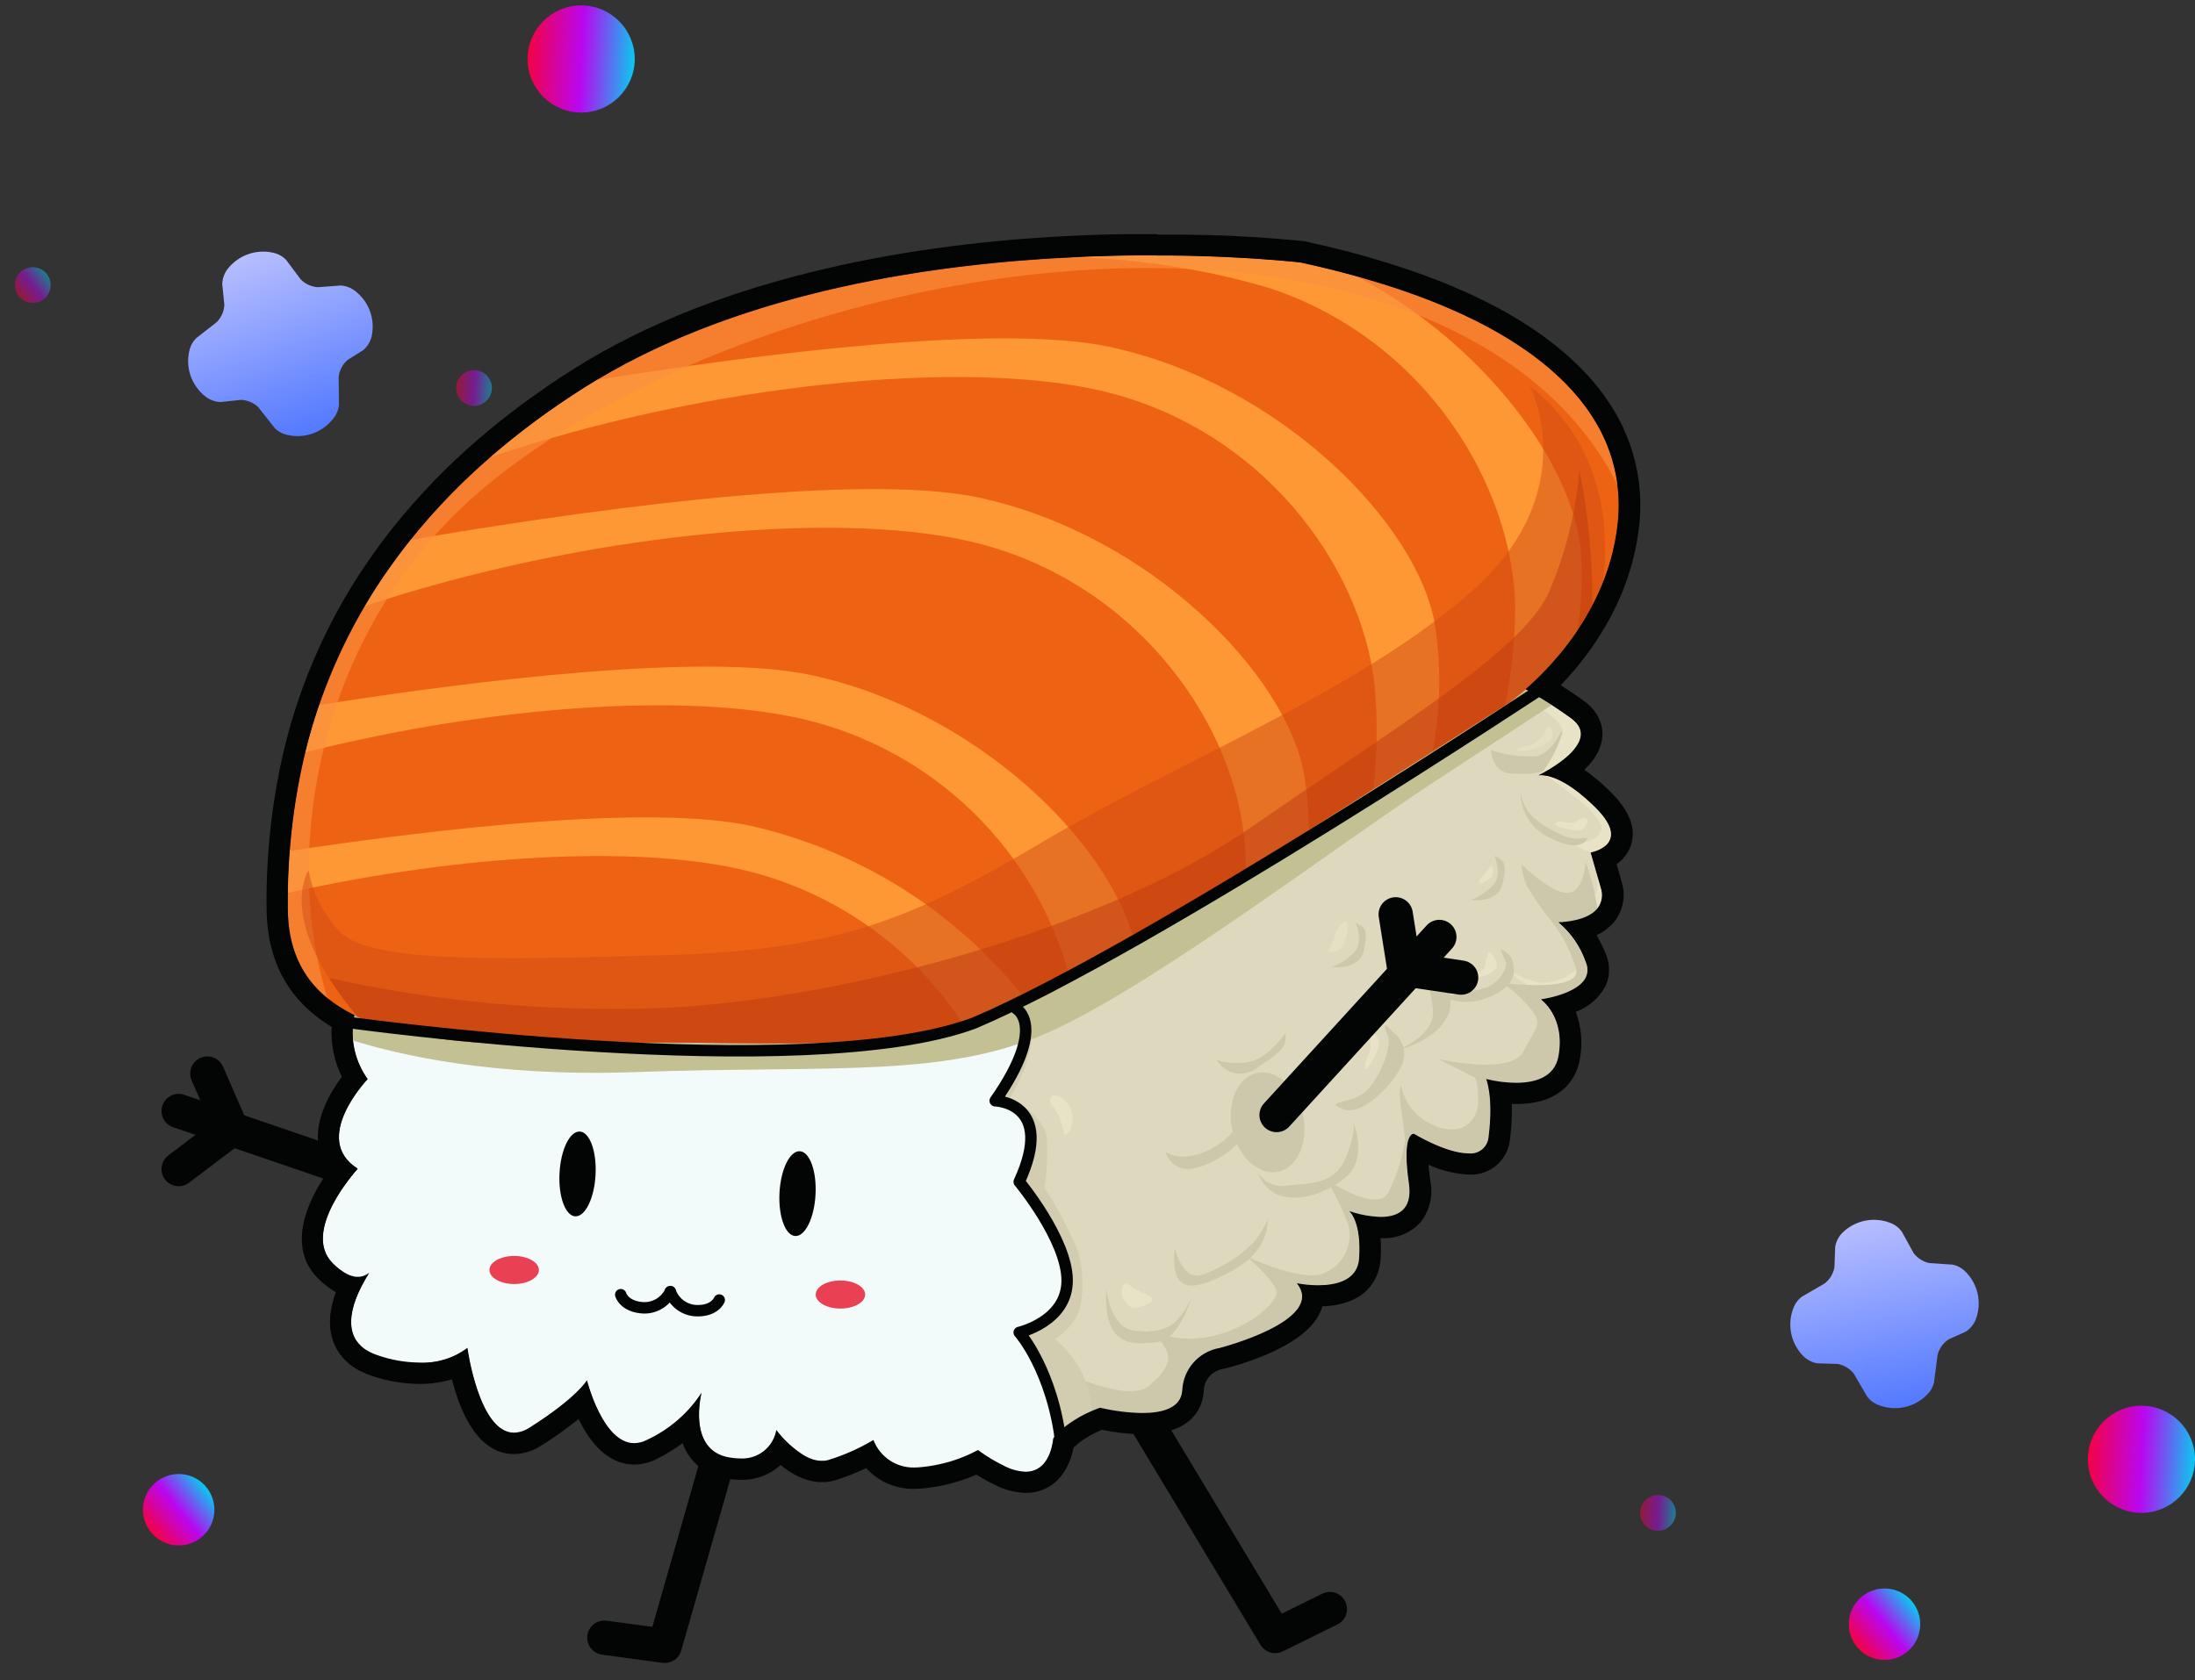 <svg width="192" height="147" viewBox="0 0 192 147" fill="none" xmlns="http://www.w3.org/2000/svg">
<rect x="0" y="0" width="192" height="147" fill="#333333" stroke="none"/>
<g clip-path="url(#clip0_1_6)">
<path d="M35.597 104.037L15.628 97.209" stroke="#030504" stroke-width="3" stroke-linecap="round" stroke-linejoin="round"/>
<path d="M18.137 93.933L20.255 98.79L15.628 102.29" stroke="#030504" stroke-width="3" stroke-linecap="round" stroke-linejoin="round"/>
<path d="M85.523 99.945L111.543 143.146L116.324 140.788" stroke="#030504" stroke-width="3" stroke-linecap="round" stroke-linejoin="round"/>
<path d="M66.239 115.722L58.146 144.007L52.863 143.292" stroke="#030504" stroke-width="3" stroke-linecap="round" stroke-linejoin="round"/>
<path d="M105.16 43.231C107.122 38.004 111.7 43.888 111.7 43.888C116.712 39.257 121.088 48.221 121.088 48.221C126.317 44.592 127.823 55.432 127.823 55.432C131.964 54.126 132.399 59.791 132.399 59.791C134.158 60.655 135.834 61.676 137.409 62.842C140.461 65.022 134.576 67.853 134.576 67.853C134.576 67.853 136.321 67.418 139.588 70.689C142.855 73.96 139.152 74.609 139.152 74.609L140.025 77.659C140.895 80.709 136.325 80.709 136.325 80.709C137.425 81.632 138.255 82.837 138.725 84.195C139.813 86.809 134.803 87.462 134.803 87.462C134.803 87.462 136.982 88.99 136.329 92.474C135.676 95.957 130.011 94.436 130.011 94.436C130.011 94.436 130.664 95.96 130.227 99.448C129.79 102.935 123.691 99.228 123.691 99.228C123.691 99.228 122.601 99.011 123.255 103.586C123.909 108.161 118.027 105.986 118.027 105.986C118.027 105.986 119.114 106.857 118.897 110.128C118.68 113.398 113.449 112.304 113.449 112.304C116.064 115.575 106.694 117.969 106.694 117.969C105.809 118.121 105.002 118.571 104.408 119.244C103.814 119.917 103.467 120.773 103.426 121.669C103.209 124.938 96.237 123.195 96.237 123.195C96.237 123.195 92.097 124.504 91.225 127.554C90.353 130.604 85.56 126.901 85.56 126.901C83.945 127.776 82.162 128.295 80.331 128.425C79.504 128.515 78.67 128.329 77.96 127.894C77.251 127.46 76.705 126.803 76.408 126.025C75.174 126.761 73.858 127.346 72.486 127.77C70.307 128.423 67.911 125.154 67.911 125.154C67.911 125.154 67.475 128.206 63.769 127.554C60.063 126.902 61.369 121.889 61.369 121.889C60.194 123.694 58.532 125.128 56.576 126.028C53.09 127.771 51.347 120.799 51.347 120.799C51.347 120.799 50.476 122.323 46.335 124.94C42.194 127.557 40.889 117.966 40.889 117.966C40.889 117.966 38.273 120.366 33.045 118.619C27.817 116.872 33.045 110.339 33.045 110.339C33.045 110.339 31.953 113.391 29.122 110.559C26.291 107.727 31.3 102.278 31.3 102.278C27.16 99.663 32.172 94.434 32.172 94.434C28.033 88.549 35.005 82.016 35.005 82.016C35.005 82.016 32.172 75.478 35.005 75.261C36.751 75.133 38.505 75.206 40.234 75.478C40.234 75.478 39.361 68.504 43.501 69.814C47.641 71.123 48.515 69.594 48.515 69.594C48.515 69.594 47.643 66.546 50.039 65.672C51.537 65.168 53.169 65.246 54.613 65.889C54.613 65.889 54.177 60.008 55.702 59.789C57.227 59.572 58.973 61.316 58.973 61.316C58.973 61.316 60.28 58.047 62.24 58.266C63.436 58.4 64.608 58.693 65.726 59.138C65.726 59.138 66.599 56.522 67.688 56.522C69.183 56.242 70.644 55.804 72.046 55.215C72.046 55.215 72.701 51.516 74.226 51.516C75.751 51.516 77.711 51.733 77.711 51.733C77.711 51.733 78.584 48.465 81.198 48.685C83.812 48.906 85.992 48.903 85.992 48.903C85.992 48.903 86.209 44.761 89.042 45.85C91.004 46.536 93.064 46.904 95.142 46.941C95.142 46.941 92.963 42.581 96.232 43.453C97.948 43.934 99.695 44.298 101.46 44.542C101.46 44.542 100.59 42.142 102.113 41.056C103.636 39.971 105.16 43.231 105.16 43.231Z" fill="#EDE7D5"/>
<path d="M134.577 67.862C134.577 67.862 140.462 65.031 137.41 62.85C135.835 61.685 134.159 60.664 132.4 59.8C132.4 59.8 132.384 59.627 132.342 59.361C130.933 59.837 130.669 60.617 130.669 60.617C130.255 60.623 129.849 60.503 129.505 60.273C129.161 60.043 128.894 59.715 128.74 59.331C127.94 57.885 127.294 61.581 127.294 61.581C126.612 61.783 125.885 61.783 125.203 61.581C123.919 61.26 124.08 64.633 124.08 64.633C124.08 64.633 123.436 66.403 120.864 65.278C118.292 64.153 118.132 69.618 118.132 69.618C117.467 69.717 116.788 69.635 116.165 69.381C115.543 69.127 115.001 68.709 114.596 68.172C112.828 66.242 111.543 71.706 111.543 71.706C111.136 71.992 110.645 72.132 110.149 72.103C109.652 72.074 109.181 71.878 108.81 71.546C107.203 70.421 104.469 75.564 104.469 75.564C104.038 75.915 103.499 76.108 102.943 76.108C102.386 76.108 101.847 75.915 101.416 75.564C99.97 74.279 100.401 78.938 100.401 78.938C100.401 78.938 99.556 83.099 96.982 81.812C94.408 80.526 94.071 84.998 94.071 84.998C94.071 84.998 92.416 84.404 91.771 87.46C91.126 90.514 84.377 88.26 84.377 88.26L72.161 88.903C72.161 88.903 65.893 105.94 66.054 112.37C66.154 116.153 67.971 121.771 69.779 127.036C70.142 127.359 70.574 127.594 71.042 127.723C71.51 127.852 72.002 127.872 72.479 127.781C73.851 127.357 75.168 126.772 76.401 126.036C76.698 126.814 77.244 127.471 77.953 127.905C78.663 128.34 79.497 128.526 80.324 128.436C82.156 128.306 83.938 127.787 85.553 126.913C85.553 126.913 90.353 130.612 91.218 127.565C92.083 124.518 96.23 123.206 96.23 123.206C96.23 123.206 103.202 124.949 103.419 121.68C103.46 120.784 103.807 119.928 104.401 119.255C104.995 118.582 105.802 118.132 106.687 117.98C106.687 117.98 116.057 115.586 113.442 112.315C113.442 112.315 118.673 113.405 118.89 110.138C119.107 106.871 118.02 105.997 118.02 105.997C118.02 105.997 123.902 108.177 123.248 103.598C122.594 99.019 123.684 99.24 123.684 99.24C123.684 99.24 129.784 102.939 130.22 99.459C130.656 95.978 130.004 94.447 130.004 94.447C130.004 94.447 135.669 95.971 136.322 92.484C136.975 88.999 134.796 87.472 134.796 87.472C134.796 87.472 139.806 86.82 138.718 84.206C138.248 82.848 137.418 81.643 136.318 80.719C136.318 80.719 140.893 80.719 140.018 77.669L139.145 74.62C139.145 74.62 142.845 73.966 139.581 70.7C136.317 67.433 134.577 67.862 134.577 67.862Z" fill="#DED8BE"/>
<path d="M102.757 109.189C102.757 109.189 103.421 112.203 105.251 111.516C106.912 110.905 108.419 109.94 109.669 108.686C110.159 108.097 110.566 107.443 110.879 106.743C110.879 106.743 111.129 109.354 107.879 111.129C104.629 112.904 102.299 113.541 102.757 109.189Z" fill="#CDC7AC"/>
<path d="M108.743 97.621C108.085 99.012 106.943 100.116 105.53 100.728C103.168 101.74 101.949 100.788 101.949 100.788C102.089 101.293 102.418 101.724 102.867 101.993C103.316 102.262 103.851 102.348 104.362 102.233C106.325 101.917 110.019 99.49 108.743 97.621Z" fill="#CDC7AC"/>
<path d="M112.45 90.382C112.45 90.382 111.03 92.472 109.442 92.873C108.446 93.107 107.405 93.059 106.434 92.736C106.603 93.04 106.837 93.304 107.12 93.507C107.404 93.71 107.729 93.847 108.071 93.909C108.414 93.97 108.767 93.955 109.103 93.863C109.439 93.772 109.751 93.606 110.015 93.379C112.41 91.826 112.511 91.507 112.45 90.382Z" fill="#CDC7AC"/>
<path d="M136.548 64.002C136.548 64.002 135.77 65.882 134.378 66.168C133.035 66.24 131.69 66.06 130.413 65.636C130.413 65.636 130.494 67.602 132.17 67.68C133.846 67.76 134.749 67.763 135.77 66.945C136.791 66.126 138.799 64.287 136.548 64.002Z" fill="#CDC7AC"/>
<path d="M140.026 77.663C139.864 77.103 139.733 76.647 139.626 76.272C139.826 77.305 139.826 78.49 138.926 78.787C138.414 78.988 137.863 79.072 137.314 79.034C136.765 78.996 136.231 78.835 135.752 78.566C135.276 78.068 134.847 77.528 134.471 76.953C134.471 76.953 134.771 79.799 136.319 80.713C136.322 80.713 140.896 80.713 140.026 77.663Z" fill="#E8E2C6"/>
<path d="M137.869 84.805C137.4 85.252 136.835 85.584 136.218 85.778C135.6 85.971 134.946 86.019 134.307 85.919C133.521 85.664 132.757 85.347 132.022 84.972C132.022 84.972 134.082 87.034 135.866 86.644C136.776 86.434 137.67 86.163 138.544 85.834C138.724 85.605 138.836 85.331 138.866 85.041C138.897 84.752 138.846 84.461 138.718 84.2C138.248 82.842 137.418 81.637 136.318 80.713C136.318 80.713 138.427 84.191 137.869 84.805Z" fill="#E8E2C6"/>
<path d="M136.926 73.609L139.156 74.609C139.156 74.609 142.856 73.956 139.592 70.689C137.466 68.561 135.992 68.004 135.216 67.876C136.448 68.689 140.569 71.528 140.047 72.715C139.431 74.112 136.926 73.609 136.926 73.609Z" fill="#E8E2C6"/>
<path d="M132.634 60.965C132.634 60.965 136.979 62.691 136.646 64.195C136.245 65.437 135.642 66.605 134.862 67.65L134.915 67.684C136.115 67.037 140.015 64.704 137.409 62.846C135.835 61.68 134.158 60.659 132.399 59.795C132.399 59.795 132.383 59.623 132.341 59.356C131.886 59.498 131.465 59.732 131.104 60.044L132.634 60.965Z" fill="#E8E2C6"/>
<path d="M130.219 99.453C130.657 95.965 130.003 94.441 130.003 94.441C130.003 94.441 135.668 95.965 136.321 92.478C136.974 88.993 134.795 87.466 134.795 87.466C134.795 87.466 139.805 86.814 138.717 84.2C138.247 82.842 137.417 81.637 136.317 80.713C136.317 80.713 138.758 80.713 139.731 79.513C139.517 78.105 139.167 76.72 138.684 75.379C138.684 75.379 138.622 77.868 137.253 78.115C135.884 78.362 133.089 75.629 133.089 75.629C133.125 76.297 133.295 76.953 133.589 77.555C134.227 78.65 134.955 79.691 135.765 80.665C136.717 81.903 137.429 83.307 137.865 84.806C138.351 86.897 131.412 86.007 131.412 86.007C132.398 86.681 133.278 87.499 134.023 88.433C134.893 89.675 134.396 89.8 133.276 91.977C132.156 94.153 125.817 92.659 125.817 92.659L128.988 94.276C128.988 94.276 129.299 94.463 129.299 96.328C129.299 98.192 127.743 99.561 125.257 98.379C124.552 98.066 123.934 97.585 123.458 96.978C122.981 96.372 122.661 95.658 122.524 94.898C122.447 95.329 122.426 95.768 122.46 96.204C122.524 96.888 122.898 99.251 122.898 99.805C122.656 101.362 122.173 102.873 121.467 104.283C120.535 106.273 116.058 103.227 116.058 103.227C116.777 104.462 117.4 105.751 117.923 107.081C118.161 107.924 118.084 108.823 117.706 109.613C117.329 110.402 116.677 111.027 115.872 111.37C114.007 112.301 109.032 109.939 109.032 109.939C109.032 109.939 111.395 111.927 111.644 112.922C111.893 113.917 109.22 116.217 106.049 116.904C104.239 117.328 102.341 117.153 100.64 116.404C101.224 116.91 101.708 117.52 102.069 118.203C102.317 118.948 102.256 119.757 100.515 121.249C98.774 122.741 93.554 120.254 93.554 120.254L85.968 119.198C85.968 119.198 86.9 124.169 87.211 124.793C87.38 125.126 88.387 126.982 89.334 128.727C89.535 128.776 89.743 128.785 89.948 128.753C90.152 128.72 90.347 128.647 90.523 128.538C90.698 128.428 90.85 128.284 90.968 128.115C91.087 127.946 91.171 127.755 91.214 127.552C92.086 124.502 96.226 123.193 96.226 123.193C96.226 123.193 103.198 124.936 103.415 121.667C103.456 120.771 103.803 119.915 104.397 119.242C104.991 118.569 105.798 118.119 106.683 117.967C106.683 117.967 116.053 115.573 113.438 112.302C113.438 112.302 118.669 113.392 118.886 110.125C119.103 106.858 118.016 105.984 118.016 105.984C118.016 105.984 123.898 108.164 123.244 103.585C122.59 99.005 123.68 99.227 123.68 99.227C123.68 99.227 129.785 102.938 130.219 99.453Z" fill="#CDC7AC"/>
<path d="M95.53 123.47C95.454 122.25 95.124 121.058 94.561 119.973C93.999 118.887 93.215 117.931 92.261 117.165C92.916 116.762 93.477 116.224 93.907 115.586C94.935 114.286 94.799 111.266 94.319 109.552C93.509 107.591 92.522 105.708 91.369 103.926C91.571 102.519 91.638 101.096 91.569 99.675C91.433 97.618 88.349 96.041 88.349 96.041C88.349 96.041 90.198 93.025 90.198 90.966C90.233 90.267 90.035 89.577 89.636 89.004C87.852 89.069 86.07 88.816 84.374 88.257L82.621 88.347C81.756 90.643 81.012 92.982 80.392 95.356C79.883 97.044 79.651 98.805 79.705 100.567C79.636 101.667 79.432 108.179 79.432 115.244C79.432 119.891 80.883 124.498 82.211 128.144C83.377 127.892 84.502 127.474 85.549 126.902C85.549 126.902 90.349 130.602 91.214 127.555C91.861 125.29 94.311 123.99 95.53 123.47Z" fill="#D2CCB0"/>
<path d="M93.017 110.5C92.14 107.932 90.834 105.532 89.154 103.4C89.154 103.4 92.665 97.322 87.054 96.308C87.054 96.308 92.319 87.861 87.754 88.2C83.189 88.538 83.189 85.159 83.189 85.159C83.189 85.159 79.68 81.778 77.574 83.808C77.574 83.808 75.117 76.374 71.958 80.427L66.34 82.457C66.34 82.457 66.34 76.712 62.477 78.74C60.178 79.954 57.684 80.754 55.108 81.106C55.108 81.106 57.563 75.023 53 77.728C50.488 79.166 48.134 80.864 45.978 82.796C45.978 82.796 47.034 77.05 44.224 78.74C41.414 80.43 41.063 78.064 41.063 78.064C41.277 77.284 41.309 76.464 41.154 75.67C41 74.875 40.664 74.127 40.173 73.484C40.144 74.151 40.164 74.819 40.234 75.484C38.505 75.211 36.751 75.138 35.005 75.266C32.172 75.484 35.005 82.022 35.005 82.022C35.005 82.022 28.033 88.555 32.172 94.439C32.172 94.439 27.16 99.668 31.3 102.283C31.3 102.283 26.29 107.731 29.122 110.564C30.674 112.115 31.699 111.898 32.313 111.387C31.088 113.303 29.119 117.317 33.046 118.624C38.273 120.367 40.89 117.97 40.89 117.97C40.89 117.97 42.196 127.558 46.336 124.944C50.476 122.33 51.348 120.803 51.348 120.803C51.348 120.803 53.091 127.776 56.577 126.033C58.533 125.132 60.195 123.698 61.37 121.893C61.37 121.893 60.063 126.906 63.77 127.559C67.477 128.212 67.912 125.158 67.912 125.158C67.912 125.158 70.312 128.427 72.487 127.774C73.859 127.35 75.175 126.765 76.409 126.029C76.706 126.807 77.252 127.464 77.961 127.898C78.671 128.333 79.505 128.519 80.332 128.43C82.164 128.299 83.946 127.78 85.561 126.905C86.164 127.356 86.804 127.756 87.474 128.1C91.832 130.541 92.558 126.16 92.066 123.483C91.012 117.738 89.166 116.583 89.166 116.583C89.166 116.583 94.774 115.231 93.017 110.5Z" fill="#F3FAFA"/>
<path fill-rule="evenodd" clip-rule="evenodd" d="M73.513 114.496C74.705 114.496 75.676 113.945 75.676 113.268C75.676 112.591 74.705 112.04 73.513 112.04C72.321 112.04 71.35 112.593 71.35 113.268C71.35 113.943 72.321 114.496 73.513 114.496Z" fill="#E94153"/>
<path fill-rule="evenodd" clip-rule="evenodd" d="M44.974 112.349C46.167 112.349 47.137 111.797 47.137 111.12C47.137 110.443 46.167 109.892 44.974 109.892C43.781 109.892 42.811 110.442 42.811 111.12C42.811 111.798 43.785 112.349 44.974 112.349Z" fill="#E94153"/>
<path d="M96.775 112.789C96.775 112.789 97.098 116.081 99.099 116.404C101.1 116.727 102.327 116.209 103.038 115.436C103.517 114.874 103.909 114.243 104.2 113.564C104.2 113.564 103.166 117.241 101.231 117.436C99.296 117.631 96.453 118.082 96.775 112.789Z" fill="#CDC7AC"/>
<path d="M132.366 84.507C132.366 84.507 132.966 86.075 130.439 87.159C129.763 87.487 129.02 87.657 128.268 87.657C127.517 87.657 126.774 87.487 126.098 87.159C126.098 87.159 129.714 86.796 130.618 86.075C131.522 85.353 131.883 84.507 131.703 84.145C131.542 83.791 131.401 83.429 131.28 83.059C131.28 83.059 132.427 83.483 132.366 84.507Z" fill="#CDC7AC"/>
<path d="M110.016 102.542C110.252 102.965 110.611 103.308 111.045 103.525C111.478 103.742 111.967 103.824 112.448 103.759C114.101 103.497 116.618 103.843 117.662 101.413C118.706 98.984 118.362 98.197 118.362 98.197C118.362 98.197 119.662 101.153 117.84 102.889C116.018 104.625 111.32 106.28 110.016 102.542Z" fill="#CDC7AC"/>
<path d="M124.354 84.159C124.354 84.159 127.414 85.639 126.822 88.305C126.23 90.972 122.085 91.957 122.085 91.957C122.085 91.957 125.538 90.677 125.343 88.404C125.199 86.952 124.867 85.525 124.354 84.159Z" fill="#CDC7AC"/>
<path d="M132.998 69.284C133.112 70.155 133.523 70.96 134.16 71.564C135.172 72.424 137.046 73.438 137.96 73.385L138.871 73.335C138.871 73.335 138.365 74.751 135.632 73.335C134.844 72.993 134.174 72.426 133.705 71.706C133.237 70.986 132.991 70.144 132.998 69.284Z" fill="#CDC7AC"/>
<path d="M121.851 90.316C122.246 90.603 122.543 91.006 122.701 91.469C122.859 91.932 122.869 92.432 122.732 92.901C122.213 94.507 119.266 97.766 117.455 97.043C115.644 96.32 118.231 96.627 119.471 95.49C120.711 94.353 121.803 91.507 121.387 90.576C120.971 89.644 121.025 89.385 121.851 90.316Z" fill="#CDC7AC"/>
<path d="M118.58 80.739C118.58 80.739 119.262 82.284 118.544 83.218C117.989 83.847 117.286 84.328 116.498 84.618C116.498 84.618 118.941 84.941 119.298 83.144C119.655 81.347 119.48 81.171 118.58 80.739Z" fill="#CDC7AC"/>
<path d="M130.727 74.877C130.727 74.877 131.408 76.425 130.69 77.356C130.134 77.985 129.432 78.466 128.645 78.757C128.645 78.757 131.085 79.079 131.445 77.284C131.805 75.487 131.625 75.311 130.727 74.877Z" fill="#CDC7AC"/>
<path d="M120.412 90.638C120.53 90.829 120.599 91.047 120.611 91.272C120.623 91.496 120.578 91.72 120.481 91.922C120.181 92.772 119.391 93.93 119.355 93.43C119.319 92.928 119.978 91.938 119.874 91.454C119.77 90.969 119.911 90.154 120.412 90.638Z" fill="#E8E2C6"/>
<path d="M130.368 83.314C130.368 83.314 131.375 84.344 130.719 84.903C130.063 85.462 128.684 85.748 128.87 85.35C129.056 84.951 129.83 85.091 129.901 84.483C129.972 83.874 130.204 83.032 130.368 83.314Z" fill="#E8E2C6"/>
<path d="M130.484 75.755C130.546 75.853 130.587 75.961 130.605 76.075C130.623 76.189 130.618 76.305 130.59 76.416C130.562 76.528 130.511 76.633 130.442 76.724C130.372 76.816 130.284 76.892 130.184 76.948C129.434 77.484 129.247 77.349 129.484 76.948C129.785 76.525 130.12 76.126 130.484 75.755Z" fill="#E8E2C6"/>
<path d="M135.587 63.654C135.676 63.755 135.74 63.876 135.774 64.005C135.809 64.135 135.812 64.272 135.785 64.403C135.758 64.535 135.7 64.658 135.617 64.764C135.534 64.869 135.428 64.954 135.306 65.011C134.394 65.665 132.637 65.879 132.662 65.597C132.687 65.317 133.879 65.386 134.416 64.897L134.956 64.407C134.956 64.407 135.492 63.185 135.587 63.654Z" fill="#E5DFC4"/>
<path d="M138.841 71.823C138.84 71.954 138.808 72.083 138.75 72.199C138.691 72.316 138.606 72.418 138.502 72.497C138.398 72.576 138.278 72.63 138.149 72.655C138.021 72.68 137.889 72.675 137.763 72.641C136.685 72.525 135.678 72.172 136.148 71.963C136.618 71.752 137.365 72.15 137.716 71.963C138.067 71.775 138.794 71.237 138.841 71.823Z" fill="#E8E2C6"/>
<path d="M98.121 113.342C98.121 113.342 98.602 114.662 99.502 114.423C100.402 114.184 101.421 113.703 100.341 113.283C99.695 113.033 99.088 112.69 98.541 112.265C98.541 112.265 98.06 112.264 98.121 113.342Z" fill="#E8E2C6"/>
<path d="M91.848 96.463C92.446 97.183 92.852 98.043 93.026 98.963C93.026 99.993 94.202 98.424 93.712 97.147C93.222 95.871 91.702 95.284 91.848 96.463Z" fill="#E8E2C6"/>
<path d="M117.876 81.02C117.876 81.02 117.876 83.078 116.748 83.275C115.62 83.472 116.648 82.688 116.699 82.049C116.75 81.409 117.827 79.99 117.876 81.02Z" fill="#E5DFC4"/>
<path fill-rule="evenodd" clip-rule="evenodd" d="M127.823 55.435C127.536 53.508 126.963 51.634 126.123 49.876C122.161 49.221 118.029 48.242 116.486 46.623C114.786 44.837 108.149 43.645 101.216 43.071C101.222 43.571 101.305 44.068 101.461 44.544C99.696 44.299 97.949 43.935 96.233 43.453C92.964 42.581 95.143 46.941 95.143 46.941C93.064 46.906 91.005 46.538 89.043 45.852C86.21 44.763 85.993 48.904 85.993 48.904C85.993 48.904 83.811 48.904 81.199 48.687C78.587 48.469 77.712 51.733 77.712 51.733C77.712 51.733 75.752 51.517 74.227 51.517C72.702 51.517 72.047 55.217 72.047 55.217C70.645 55.805 69.184 56.243 67.689 56.523C66.6 56.523 65.727 59.139 65.727 59.139C64.609 58.694 63.437 58.401 62.241 58.267C60.281 58.047 58.974 61.316 58.974 61.316C58.974 61.316 57.231 59.575 55.703 59.791C54.175 60.005 54.614 65.891 54.614 65.891C53.171 65.247 51.538 65.169 50.04 65.674C47.64 66.546 48.516 69.596 48.516 69.596C48.516 69.596 47.644 71.121 43.502 69.814C39.36 68.507 40.235 75.48 40.235 75.48C38.506 75.207 36.752 75.134 35.006 75.263C32.173 75.48 35.006 82.017 35.006 82.017C35.006 82.017 30.444 86.296 30.895 91.046C34.756 92.257 43.129 94.254 55.524 93.806C73.101 93.172 83.077 94.439 92.419 90.007C101.761 85.573 117.119 73.853 125.355 68.472L135.723 61.688C134.662 60.98 133.553 60.345 132.404 59.788C132.404 59.788 131.963 54.129 127.823 55.435Z" fill="#C3C094"/>
<path fill-rule="evenodd" clip-rule="evenodd" d="M131.936 61.529C131.936 61.529 140.495 55.711 141.523 45.739C142.551 35.769 133.823 27.331 113.808 22.986C113.808 22.986 75.649 18.43 51.162 33.9C26.675 49.368 25.18 69.9 25.18 79.415C25.18 88.931 33.841 91.909 51.162 91.316C68.483 90.722 81.782 93.35 94.024 85.615C106.266 77.88 131.936 61.529 131.936 61.529Z" fill="#ED6313"/>
<path d="M114.087 67.871C112.623 59.078 100.607 46.772 85.659 43.545C74.549 41.145 48.551 45.069 35.929 47.236C34.461 49.07 33.124 51.005 31.929 53.026C50.71 46.791 72.709 44.59 84.784 47.355C98.85 50.581 107.643 62.596 108.816 73.148C108.916 74.085 108.972 75.087 108.988 76.129L114.472 72.645C114.478 71.046 114.349 69.449 114.087 67.871Z" fill="#FD9834"/>
<path d="M118.702 24.195C117.15 23.765 115.524 23.36 113.802 22.986C107.202 22.335 100.563 22.179 93.94 22.517C99.745 22.662 105.506 23.57 111.074 25.218C124.774 29.768 132.379 42.569 132.54 53.184C132.519 56.046 132.223 58.899 131.657 61.705L131.93 61.532C134.287 59.79 136.327 57.656 137.96 55.224C138.329 52.981 138.441 50.703 138.293 48.435C137.774 40.898 129.946 30.13 118.702 24.195Z" fill="#FD9834"/>
<path d="M71.004 59.078C61.604 57.051 41.53 59.545 27.934 61.678C27.447 63.093 27.047 64.472 26.716 65.82C43.002 61.733 60.032 60.578 70.125 62.892C75.775 64.189 80.96 67.016 85.111 71.063C89.262 75.109 92.22 80.22 93.661 85.835C93.783 85.76 93.903 85.694 94.023 85.617C95.565 84.644 97.315 83.534 99.202 82.338C96.995 73.644 85.358 62.175 71.004 59.078Z" fill="#FD9834"/>
<path d="M65.727 72.269C56.927 70.368 38.791 72.434 25.354 74.451C25.254 75.781 25.21 77.01 25.191 78.121C40.291 74.767 55.529 73.941 64.848 76.078C72.874 77.932 79.866 82.832 84.348 89.743C86.278 89.255 88.162 88.599 89.977 87.781C83.936 79.956 75.364 74.472 65.727 72.269Z" fill="#FD9834"/>
<path d="M125.302 65.752C126.013 62.103 126.086 58.357 125.519 54.682C124.052 45.889 112.039 33.583 97.09 30.357C87.268 28.238 65.808 31.056 52.244 33.233C51.879 33.453 51.519 33.673 51.162 33.898C48.27 35.715 45.519 37.747 42.933 39.978C61.805 33.633 84.048 31.378 96.211 34.166C110.279 37.391 119.072 49.407 120.243 59.956C120.506 62.981 120.469 66.024 120.132 69.04C122.009 67.847 123.755 66.739 125.302 65.752Z" fill="#FD9834"/>
<g style="mix-blend-mode:screen" opacity="0.6">
<path fill-rule="evenodd" clip-rule="evenodd" d="M141.493 42.465C140.453 33.94 131.587 26.848 113.807 22.986C113.807 22.986 75.648 18.43 51.161 33.9C26.674 49.368 25.179 69.9 25.179 79.415C25.093 80.924 25.364 82.433 25.97 83.817C26.577 85.201 27.502 86.423 28.67 87.382C24.483 74.338 27.947 54.767 42.283 42.727C58.665 28.965 90.997 19.572 115.683 25.027C132.356 28.721 138.958 37.285 141.493 42.465Z" fill="#FA8F41"/>
</g>
<g style="mix-blend-mode:multiply" opacity="0.5">
<path fill-rule="evenodd" clip-rule="evenodd" d="M140.229 50.961C140.837 45.636 140.062 38.718 133.816 33.77C133.816 33.77 138.622 42.946 128.79 51.684C118.958 60.423 103.233 66.537 91.435 73.531C79.637 80.523 73.305 83.142 58.013 83.579C42.721 84.016 32.013 84.234 29.613 81.392C28.258 79.93 27.349 78.111 26.992 76.15C26.992 76.15 24.009 80.377 31.292 88.978C35.617 90.978 42.236 91.621 51.165 91.316C68.483 90.716 81.785 93.35 94.027 85.615C106.269 77.88 131.94 61.529 131.94 61.529C135.605 58.818 138.469 55.166 140.229 50.961Z" fill="#D24B13"/>
</g>
<g style="mix-blend-mode:multiply" opacity="0.5">
<path fill-rule="evenodd" clip-rule="evenodd" d="M135.478 51.834C133.132 57.035 121.899 63.734 109.325 72.456C96.751 81.177 73.952 87.543 57.525 88.215C47.87 88.537 38.212 87.651 28.777 85.579C29.534 86.769 30.375 87.906 31.292 88.978C35.617 90.978 42.236 91.623 51.165 91.317C68.483 90.716 81.785 93.352 94.027 85.617C106.269 77.882 131.935 61.529 131.935 61.529C134.987 59.263 137.499 56.347 139.287 52.992C139.314 49.002 138.936 45.018 138.159 41.103C137.847 44.801 136.942 48.425 135.478 51.834Z" fill="#BD3A12"/>
</g>
<path d="M101.203 22.361C101.355 22.361 101.503 22.361 101.651 22.361C101.818 22.361 101.981 22.361 102.145 22.361C102.289 22.361 102.434 22.361 102.578 22.361L103.054 22.37C103.193 22.37 103.33 22.37 103.468 22.37L103.945 22.381L104.332 22.39C104.491 22.39 104.647 22.399 104.804 22.402C104.924 22.402 105.046 22.402 105.165 22.412C105.331 22.412 105.49 22.422 105.651 22.428L105.966 22.438C106.144 22.444 106.318 22.451 106.489 22.459L106.733 22.468C106.913 22.468 107.087 22.483 107.261 22.488L107.481 22.502C107.957 22.523 108.411 22.547 108.844 22.572L109.078 22.585C109.214 22.593 109.348 22.602 109.478 22.61C109.558 22.61 109.633 22.619 109.707 22.623C109.829 22.633 109.951 22.64 110.066 22.648L110.3 22.665C110.411 22.672 110.52 22.678 110.626 22.688C110.693 22.688 110.759 22.697 110.826 22.703C110.935 22.709 111.043 22.72 111.145 22.726C111.209 22.732 111.268 22.735 111.329 22.739C111.429 22.748 111.518 22.756 111.609 22.762C111.67 22.767 111.731 22.773 111.792 22.777C111.879 22.787 111.964 22.794 112.047 22.797L112.195 22.811L112.432 22.834L112.569 22.845C112.635 22.854 112.699 22.858 112.76 22.863C112.821 22.869 112.86 22.872 112.902 22.878C112.944 22.884 113.002 22.887 113.049 22.89L113.168 22.904L113.299 22.916L113.399 22.927L113.48 22.936L113.572 22.945L113.642 22.953C113.66 22.954 113.678 22.956 113.696 22.959L113.796 22.971C114.387 23.099 114.967 23.233 115.541 23.37L116.108 23.509C116.127 23.509 116.144 23.518 116.162 23.523C116.246 23.544 116.331 23.567 116.413 23.585C116.686 23.654 116.963 23.721 117.233 23.791C117.449 23.846 117.663 23.905 117.877 23.963C118.21 24.049 118.539 24.14 118.864 24.23L119.529 24.422C119.835 24.512 120.138 24.602 120.438 24.692C120.66 24.759 120.881 24.828 121.099 24.892C121.388 24.983 121.674 25.076 121.958 25.168C122.174 25.238 122.388 25.308 122.598 25.381C122.879 25.482 123.154 25.576 123.427 25.672C123.627 25.744 123.836 25.817 124.038 25.892C124.314 25.992 124.583 26.099 124.853 26.201C125.039 26.274 125.231 26.346 125.417 26.421C125.734 26.547 126.043 26.678 126.354 26.808C126.621 26.922 126.887 27.035 127.149 27.154C127.411 27.273 127.677 27.386 127.933 27.505C128.133 27.605 128.333 27.697 128.533 27.791C128.733 27.887 128.933 27.983 129.125 28.078C129.317 28.174 129.534 28.288 129.736 28.393C129.909 28.485 130.084 28.576 130.254 28.669C130.454 28.779 130.654 28.892 130.854 29.005C131.012 29.093 131.168 29.183 131.319 29.273C131.519 29.392 131.719 29.511 131.919 29.631C132.056 29.715 132.194 29.802 132.328 29.89C132.528 30.016 132.726 30.144 132.922 30.273C133.039 30.349 133.154 30.43 133.268 30.509C133.468 30.646 133.668 30.785 133.868 30.928C133.952 30.988 134.03 31.049 134.11 31.108C135.091 31.829 136.017 32.624 136.878 33.484C136.908 33.516 136.939 33.544 136.967 33.574C137.153 33.763 137.329 33.955 137.503 34.145C137.545 34.191 137.587 34.236 137.626 34.285C137.796 34.471 137.957 34.663 138.115 34.853L138.228 34.995C138.386 35.19 138.538 35.386 138.683 35.584L138.77 35.703C138.919 35.914 139.07 36.123 139.203 36.334C139.217 36.353 139.23 36.376 139.242 36.394C140.289 37.983 141.008 39.765 141.357 41.636L141.363 41.669C141.408 41.925 141.449 42.181 141.479 42.44V42.449C141.612 43.536 141.622 44.636 141.51 45.725C141.274 47.941 140.665 50.101 139.71 52.114L139.662 52.214C139.486 52.586 139.303 52.946 139.109 53.298L139.055 53.398C138.668 54.105 138.255 54.769 137.827 55.392C137.804 55.425 137.78 55.461 137.755 55.492C137.655 55.636 137.555 55.779 137.455 55.919C137.439 55.94 137.424 55.961 137.408 55.981C137.308 56.115 137.214 56.245 137.116 56.376L137.094 56.407L136.925 56.62C136.915 56.633 136.906 56.648 136.897 56.657C136.745 56.858 136.597 57.041 136.441 57.222C136.428 57.239 136.419 57.252 136.407 57.264C136.19 57.526 135.978 57.77 135.765 58.007L135.692 58.09C135.575 58.219 135.459 58.346 135.342 58.468C135.175 58.648 135.013 58.816 134.85 58.98L134.841 58.989C134.718 59.114 134.596 59.233 134.477 59.352C134.453 59.372 134.431 59.394 134.41 59.416C134.221 59.596 134.04 59.766 133.867 59.925C133.848 59.941 133.833 59.956 133.815 59.972L133.44 60.306C133.69 60.443 133.987 60.606 134.317 60.806L134.327 60.812C134.727 61.05 135.183 61.328 135.687 61.656L135.712 61.669C136.227 62.005 136.791 62.386 137.403 62.822C137.537 62.919 137.662 63.026 137.779 63.142L137.834 63.199C137.925 63.294 138.005 63.4 138.073 63.513C138.086 63.533 138.097 63.554 138.107 63.575C138.163 63.676 138.207 63.783 138.238 63.895C138.241 63.907 138.243 63.92 138.244 63.934C138.267 64.034 138.277 64.137 138.275 64.24V64.287C138.27 64.394 138.252 64.5 138.222 64.603L138.203 64.672C138.17 64.778 138.129 64.88 138.079 64.978C138.07 65.001 138.057 65.019 138.046 65.04C137.994 65.139 137.935 65.235 137.871 65.326L137.848 65.361C137.776 65.46 137.695 65.561 137.612 65.66C137.591 65.683 137.571 65.706 137.55 65.728C137.469 65.822 137.38 65.91 137.288 66.002C137.263 66.023 137.238 66.046 137.216 66.07C137.116 66.156 137.016 66.246 136.916 66.331L136.874 66.365C136.774 66.445 136.674 66.52 136.58 66.596L136.51 66.648C136.41 66.724 136.304 66.799 136.201 66.871L136.123 66.925C136.023 66.996 135.917 67.062 135.815 67.126C135.799 67.135 135.784 67.145 135.77 67.156C135.67 67.218 135.57 67.278 135.482 67.334C135.473 67.34 135.464 67.345 135.454 67.35C135.354 67.41 135.26 67.462 135.174 67.511C135.163 67.519 135.152 67.522 135.141 67.531C134.796 67.731 134.563 67.837 134.563 67.837C134.637 67.824 134.713 67.819 134.788 67.82C134.926 67.82 135.064 67.833 135.2 67.858C135.434 67.9 135.663 67.962 135.886 68.044C135.912 68.053 135.939 68.064 135.967 68.078C136.067 68.115 136.176 68.16 136.289 68.212L136.434 68.281C136.54 68.334 136.652 68.393 136.771 68.459C136.821 68.484 136.871 68.51 136.915 68.538C137.081 68.638 137.251 68.739 137.432 68.865C137.474 68.891 137.519 68.925 137.558 68.954C137.705 69.053 137.858 69.165 138.011 69.284C138.08 69.338 138.148 69.392 138.219 69.451C138.364 69.566 138.519 69.694 138.667 69.826C138.736 69.888 138.804 69.944 138.876 70.01C139.099 70.21 139.331 70.427 139.576 70.669C142.843 73.936 139.14 74.59 139.14 74.59C139.14 74.59 139.14 74.59 139.615 76.251L139.681 76.483C139.775 76.808 139.881 77.189 140.014 77.642C140.127 77.95 140.16 78.282 140.109 78.606C140.058 78.93 139.926 79.235 139.724 79.493C138.873 80.531 136.924 80.669 136.436 80.686H136.399H136.341H136.313C137.413 81.61 138.243 82.815 138.713 84.172C138.778 84.324 138.824 84.483 138.849 84.645C138.849 84.671 138.849 84.694 138.849 84.719C138.862 84.837 138.862 84.956 138.849 85.075C138.849 85.087 138.841 85.103 138.84 85.117C138.82 85.235 138.786 85.351 138.74 85.462C138.064 87.01 134.788 87.438 134.788 87.438C134.788 87.438 136.967 88.966 136.314 92.45C135.964 94.306 134.191 94.743 132.614 94.743C131.732 94.735 130.855 94.623 129.999 94.41C129.999 94.41 130.652 95.934 130.215 99.422C130.205 99.64 130.151 99.853 130.055 100.049C129.959 100.244 129.823 100.417 129.657 100.558C129.49 100.698 129.297 100.803 129.088 100.865C128.879 100.926 128.66 100.945 128.444 100.918C126.5 100.918 123.679 99.204 123.679 99.204H123.656C123.503 99.204 122.647 99.385 123.244 103.564C123.58 105.908 122.199 106.477 120.773 106.477C119.833 106.446 118.903 106.273 118.016 105.961C118.016 105.961 119.103 106.832 118.886 110.103C118.756 112.065 116.821 112.457 115.295 112.457C114.672 112.455 114.05 112.396 113.438 112.28C116.053 115.551 106.683 117.944 106.683 117.944C105.798 118.096 104.991 118.546 104.397 119.219C103.803 119.892 103.456 120.748 103.415 121.645C103.315 123.229 101.623 123.635 99.915 123.635C98.674 123.612 97.438 123.456 96.23 123.171C96.23 123.171 95.952 123.259 95.53 123.44C95.389 123.499 95.23 123.575 95.061 123.655L94.995 123.688C94.818 123.773 94.631 123.868 94.437 123.979L94.415 123.991C94.24 124.091 94.059 124.201 93.876 124.32C93.832 124.348 93.79 124.376 93.748 124.405C93.548 124.535 93.359 124.673 93.168 124.824L93.124 124.861C92.954 124.998 92.785 125.15 92.624 125.306C92.58 125.351 92.533 125.395 92.488 125.44C92.365 125.568 92.248 125.704 92.135 125.845C91.951 127.398 91.257 128.773 89.709 128.773C88.983 128.737 88.276 128.527 87.649 128.16C87.594 128.132 87.543 128.107 87.491 128.081L87.464 128.07C87.439 128.056 87.412 128.041 87.384 128.029C86.948 127.8 86.525 127.549 86.117 127.276L86.108 127.268C86.024 127.215 85.952 127.168 85.886 127.116C85.878 127.111 85.871 127.107 85.864 127.102C85.801 127.058 85.748 127.021 85.705 126.987L85.685 126.971L85.55 126.871L85.495 126.902H85.487C84.457 127.453 83.356 127.859 82.215 128.109C81.592 128.249 80.96 128.344 80.324 128.391C80.2 128.399 80.082 128.404 79.966 128.404C79.196 128.418 78.44 128.194 77.802 127.763C77.164 127.332 76.674 126.714 76.4 125.995C75.166 126.73 73.85 127.315 72.478 127.74C72.353 127.776 72.225 127.8 72.095 127.812C72.051 127.812 72.007 127.812 71.964 127.812C71.921 127.812 71.88 127.812 71.838 127.812C71.796 127.812 71.754 127.812 71.71 127.812C71.666 127.812 71.61 127.802 71.557 127.794C71.481 127.784 71.405 127.769 71.33 127.751C71.274 127.74 71.218 127.726 71.163 127.71C71.095 127.69 71.028 127.666 70.963 127.639C70.904 127.617 70.846 127.599 70.788 127.576C70.73 127.552 70.669 127.52 70.61 127.49C70.551 127.46 70.48 127.429 70.416 127.396L70.402 127.387C69.437 126.792 68.591 126.024 67.908 125.121C67.779 125.85 67.386 126.506 66.805 126.965C66.224 127.424 65.494 127.654 64.755 127.611C64.423 127.609 64.092 127.578 63.766 127.518C60.066 126.865 61.366 121.854 61.366 121.854C60.191 123.658 58.529 125.092 56.573 125.992C56.233 126.17 55.856 126.266 55.473 126.272C52.719 126.272 51.342 120.763 51.342 120.763C51.342 120.763 50.471 122.288 46.33 124.905C45.925 125.182 45.45 125.339 44.96 125.355C41.894 125.355 40.884 117.931 40.884 117.931C39.672 118.841 38.178 119.298 36.664 119.22C35.43 119.206 34.206 118.991 33.041 118.583C32.835 118.517 32.635 118.435 32.441 118.34C32.394 118.315 32.349 118.296 32.304 118.27C32.139 118.184 31.98 118.088 31.829 117.98L31.821 117.973C31.689 117.871 31.566 117.76 31.452 117.638C31.422 117.607 31.396 117.577 31.368 117.544C31.267 117.429 31.176 117.305 31.095 117.174L31.089 117.161C31.017 117.033 30.954 116.9 30.903 116.762L30.865 116.654C30.818 116.514 30.782 116.371 30.757 116.225V116.207C30.734 116.063 30.721 115.919 30.718 115.773C30.718 115.731 30.718 115.693 30.718 115.651C30.717 115.499 30.725 115.348 30.741 115.198V115.169C30.76 115.021 30.783 114.869 30.814 114.724L30.84 114.596C30.874 114.445 30.913 114.296 30.959 114.138L30.971 114.103C31.016 113.958 31.065 113.814 31.118 113.673C31.134 113.628 31.149 113.586 31.165 113.544C31.221 113.397 31.28 113.251 31.344 113.111C31.35 113.094 31.357 113.079 31.365 113.064C31.424 112.93 31.487 112.799 31.549 112.673L31.612 112.551C31.678 112.42 31.746 112.292 31.812 112.167L31.843 112.115C31.907 111.998 31.971 111.888 32.035 111.78C32.057 111.744 32.076 111.711 32.096 111.674L32.296 111.349C32.223 111.412 32.145 111.467 32.062 111.516L32.019 111.539C31.946 111.576 31.871 111.61 31.794 111.638L31.711 111.664C31.637 111.684 31.562 111.699 31.486 111.708C31.449 111.714 31.411 111.717 31.372 111.721H31.305C31.25 111.721 31.196 111.722 31.139 111.714C31.082 111.705 31.045 111.702 30.997 111.697C30.913 111.679 30.83 111.657 30.749 111.63C30.694 111.613 30.643 111.601 30.586 111.578C30.495 111.541 30.402 111.492 30.306 111.444C30.248 111.414 30.193 111.389 30.136 111.353C30.028 111.287 29.914 111.206 29.8 111.12C29.748 111.083 29.7 111.051 29.644 111.008C29.456 110.857 29.276 110.695 29.105 110.525C26.273 107.692 31.283 102.243 31.283 102.243C27.143 99.629 32.155 94.4 32.155 94.4C31.266 93.169 30.807 91.68 30.849 90.162V90.105C30.859 89.829 30.883 89.555 30.922 89.282L30.931 89.216C30.952 89.079 30.973 88.945 31 88.816C30.165 88.416 29.379 87.923 28.656 87.346C28.37 87.117 28.098 86.872 27.841 86.612C27.589 86.358 27.352 86.089 27.133 85.805C26.928 85.54 26.739 85.262 26.566 84.975L26.519 84.897C26.344 84.601 26.187 84.296 26.049 83.981L26.035 83.951C25.909 83.657 25.797 83.352 25.698 83.043C25.681 82.984 25.661 82.924 25.643 82.862C25.543 82.537 25.46 82.201 25.393 81.849C25.389 81.829 25.386 81.809 25.384 81.79C25.323 81.469 25.278 81.133 25.243 80.79C25.234 80.698 25.226 80.606 25.22 80.514C25.19 80.145 25.17 79.772 25.17 79.385C25.125 74.806 25.641 70.239 26.707 65.785V65.776C27.811 61.285 29.565 56.979 31.915 52.995C32.182 52.541 32.461 52.086 32.754 51.627C32.778 51.592 32.799 51.553 32.826 51.516C33.113 51.065 33.413 50.615 33.726 50.164C33.751 50.13 33.774 50.096 33.799 50.065C34.116 49.606 34.445 49.147 34.785 48.688C34.799 48.669 34.815 48.65 34.83 48.627C35.18 48.158 35.54 47.688 35.918 47.215C38.026 44.589 40.369 42.161 42.918 39.959L42.924 39.953C43.524 39.437 44.143 38.922 44.781 38.407C45.395 37.907 46.031 37.425 46.681 36.938L46.772 36.868C47.372 36.425 47.993 35.984 48.626 35.548C48.718 35.483 48.803 35.419 48.896 35.356C49.622 34.86 50.371 34.367 51.144 33.88C51.502 33.654 51.861 33.434 52.226 33.215C65.289 25.398 81.911 23.002 94.591 22.468L95.029 22.45C95.229 22.444 95.429 22.438 95.621 22.43C95.782 22.43 95.947 22.416 96.108 22.413C96.3 22.407 96.491 22.402 96.681 22.398C96.843 22.392 97.004 22.387 97.165 22.387C97.351 22.381 97.533 22.378 97.718 22.37L98.204 22.361C98.381 22.361 98.557 22.361 98.732 22.355C98.907 22.349 99.058 22.355 99.222 22.349C99.386 22.343 99.556 22.349 99.722 22.349C99.888 22.349 100.052 22.349 100.212 22.349H101.183M101.183 20.483H99.972H99.727H99.555H99.211H98.717L98.185 20.492H97.943L97.698 20.498C97.498 20.498 97.315 20.506 97.128 20.509L96.644 20.52L96.057 20.541C95.942 20.541 95.813 20.549 95.685 20.552L95.567 20.558L94.967 20.578C94.825 20.578 94.667 20.588 94.52 20.596C82.334 21.105 64.932 23.434 51.28 31.607C50.904 31.829 50.532 32.057 50.159 32.292C49.384 32.785 48.609 33.292 47.859 33.807C47.79 33.855 47.734 33.898 47.676 33.938L47.576 34.011C46.844 34.517 46.239 34.95 45.676 35.358L45.595 35.422C44.895 35.944 44.235 36.453 43.627 36.941L43.602 36.961C42.965 37.472 42.335 37.998 41.733 38.52L41.706 38.541C39.074 40.818 36.653 43.328 34.472 46.041L34.451 46.066C34.064 46.551 33.689 47.035 33.338 47.511L33.293 47.569C32.935 48.053 32.593 48.535 32.27 49.001L32.198 49.106C31.853 49.606 31.547 50.063 31.264 50.507L31.222 50.575L31.194 50.62C30.861 51.142 30.577 51.606 30.318 52.044L30.304 52.068C27.877 56.195 26.061 60.652 24.913 65.299L24.905 65.338C23.802 69.936 23.268 74.653 23.315 79.382C23.315 79.781 23.332 80.188 23.368 80.657C23.376 80.757 23.387 80.858 23.396 80.957C23.44 81.394 23.496 81.769 23.555 82.115L23.566 82.183C23.643 82.578 23.738 82.966 23.866 83.383C23.889 83.463 23.913 83.534 23.936 83.606C24.056 83.984 24.186 84.335 24.328 84.665L24.345 84.707C24.515 85.093 24.708 85.469 24.923 85.832C24.936 85.855 24.949 85.877 24.964 85.898C25.171 86.244 25.398 86.578 25.642 86.898L25.673 86.941C25.939 87.281 26.224 87.606 26.527 87.913C26.825 88.216 27.14 88.502 27.47 88.77L27.498 88.793C27.977 89.179 28.483 89.531 29.011 89.847L29.002 90.04V90.132C28.965 91.547 29.274 92.95 29.902 94.219C28.913 95.532 27.556 97.809 27.839 100.118C27.94 100.952 28.257 101.745 28.759 102.418C26.786 105.129 25.107 109.144 27.806 111.845C28.025 112.062 28.254 112.268 28.494 112.461C28.56 112.516 28.629 112.566 28.7 112.613C28.862 112.735 29.017 112.845 29.2 112.956C29.259 112.989 29.319 113.023 29.378 113.056C29.32 113.217 29.266 113.375 29.216 113.536C29.207 113.564 29.197 113.593 29.189 113.621C29.133 113.811 29.089 114.005 29.039 114.199C29.028 114.233 29.017 114.298 29.005 114.354C28.964 114.554 28.932 114.755 28.905 114.947C28.905 114.965 28.905 114.983 28.897 115.001C28.877 115.209 28.864 115.424 28.864 115.66V115.815C28.868 116.032 28.886 116.248 28.916 116.462C28.916 116.489 28.926 116.514 28.929 116.54C28.969 116.778 29.027 117.012 29.102 117.241C29.124 117.307 29.143 117.354 29.16 117.406C29.243 117.63 29.343 117.847 29.46 118.055C29.476 118.082 29.49 118.11 29.505 118.135C29.641 118.361 29.796 118.573 29.969 118.772C30.028 118.839 30.069 118.888 30.117 118.936C30.288 119.115 30.472 119.282 30.667 119.436L30.73 119.483C30.957 119.649 31.196 119.797 31.445 119.927C31.5 119.955 31.57 119.992 31.645 120.026C31.911 120.155 32.185 120.268 32.465 120.363C33.821 120.831 35.243 121.077 36.677 121.092C37.643 121.097 38.605 120.961 39.532 120.686C40.24 123.507 41.78 127.228 44.973 127.228C45.816 127.212 46.636 126.956 47.338 126.488C48.475 125.78 49.567 125.003 50.609 124.161C51.531 126.07 53.085 128.145 55.487 128.145C56.159 128.14 56.821 127.976 57.419 127.669C58.219 127.27 58.984 126.805 59.706 126.279C59.833 126.623 59.997 126.952 60.195 127.26C60.558 127.821 61.036 128.299 61.598 128.661C62.159 129.023 62.791 129.261 63.452 129.361C63.885 129.438 64.324 129.478 64.764 129.48C66.061 129.524 67.324 129.057 68.281 128.18C68.654 128.488 69.053 128.763 69.474 129.001L69.504 129.019C69.517 129.029 69.532 129.037 69.548 129.044C69.621 129.083 69.696 129.118 69.77 129.156L69.809 129.173C69.909 129.219 69.984 129.255 70.065 129.292C70.146 129.329 70.24 129.362 70.329 129.393C70.418 129.424 70.538 129.468 70.651 129.501C70.744 129.529 70.839 129.553 70.935 129.572C71.062 129.603 71.191 129.626 71.321 129.643C71.399 129.654 71.482 129.665 71.568 129.674C71.668 129.68 71.762 129.682 71.852 129.682C71.921 129.682 71.991 129.682 72.06 129.682C72.129 129.682 72.211 129.683 72.296 129.671C72.542 129.645 72.785 129.598 73.022 129.529C73.963 129.241 74.881 128.883 75.768 128.456C76.299 129.042 76.95 129.508 77.677 129.821C78.403 130.135 79.189 130.288 79.98 130.271C80.138 130.271 80.302 130.266 80.469 130.253C81.199 130.201 81.924 130.093 82.637 129.93H82.649C83.596 129.718 84.52 129.416 85.41 129.029C85.788 129.268 86.167 129.489 86.545 129.684L86.59 129.706L86.62 129.723H86.628C86.639 129.73 86.651 129.736 86.664 129.742H86.672C86.724 129.767 86.772 129.792 86.83 129.82C87.716 130.316 88.709 130.593 89.724 130.626C91.859 130.626 93.424 129.126 93.905 126.664L93.942 126.629C94.066 126.51 94.187 126.4 94.303 126.306C94.316 126.297 94.328 126.287 94.339 126.276L94.367 126.255C94.487 126.161 94.625 126.055 94.8 125.943L94.9 125.876C95.053 125.776 95.2 125.687 95.348 125.604C95.526 125.504 95.681 125.424 95.826 125.354C95.839 125.349 95.852 125.342 95.864 125.335C96.025 125.26 96.157 125.199 96.276 125.146C96.313 125.132 96.346 125.116 96.376 125.102C97.543 125.345 98.731 125.475 99.923 125.492C104.543 125.492 105.215 122.883 105.289 121.76C105.292 121.287 105.461 120.83 105.766 120.468C106.072 120.106 106.494 119.862 106.96 119.779C107.027 119.77 107.093 119.757 107.16 119.742C108.875 119.302 114.56 117.628 115.597 114.513C115.622 114.443 115.642 114.372 115.661 114.302C120.142 114.149 120.698 111.15 120.761 110.214C120.807 109.588 120.807 108.959 120.761 108.333H120.791C121.432 108.375 122.074 108.274 122.67 108.037C123.267 107.8 123.804 107.433 124.241 106.964C124.649 106.453 124.938 105.858 125.088 105.222C125.238 104.587 125.245 103.925 125.108 103.286C125.031 102.742 124.982 102.286 124.952 101.91C126.057 102.417 127.249 102.71 128.463 102.772C129.356 102.828 130.235 102.532 130.912 101.948C131.59 101.363 132.011 100.536 132.085 99.644C132.22 98.633 132.271 97.612 132.24 96.591C132.37 96.591 132.499 96.597 132.634 96.597C136.985 96.597 137.955 93.931 138.169 92.784C138.463 91.364 138.347 89.889 137.835 88.532C138.955 88.12 139.884 87.31 140.446 86.257L140.474 86.195C140.571 85.975 140.641 85.743 140.685 85.507C140.699 85.447 140.711 85.386 140.719 85.326C140.75 85.089 140.755 84.851 140.733 84.614C140.732 84.531 140.726 84.45 140.714 84.368C140.665 84.05 140.577 83.738 140.452 83.441C140.222 82.885 139.957 82.345 139.659 81.823C140.233 81.561 140.745 81.179 141.159 80.703L141.203 80.653C141.592 80.16 141.854 79.579 141.964 78.962C142.075 78.344 142.031 77.708 141.836 77.112L141.716 76.689L141.502 75.945L141.442 75.734C141.43 75.692 141.417 75.65 141.408 75.608C142.004 75.197 142.449 74.604 142.676 73.918C143.126 72.487 142.537 70.944 140.925 69.332C140.688 69.096 140.446 68.865 140.16 68.609C140.115 68.564 140.06 68.516 140.001 68.465L139.939 68.412C139.753 68.252 139.588 68.112 139.424 67.981C139.324 67.9 139.254 67.841 139.182 67.788C139.007 67.653 138.834 67.526 138.667 67.41L138.636 67.388L138.584 67.35L138.593 67.341C138.732 67.207 138.851 67.088 138.963 66.963C138.996 66.927 139.022 66.895 139.052 66.862C139.178 66.719 139.288 66.582 139.389 66.445L139.412 66.409L139.446 66.359C139.546 66.215 139.637 66.058 139.718 65.915C139.74 65.871 139.759 65.835 139.776 65.802C139.871 65.614 139.949 65.418 140.01 65.216C140.029 65.165 140.044 65.112 140.055 65.058C140.116 64.832 140.154 64.601 140.166 64.368C140.166 64.326 140.166 64.267 140.166 64.219C140.166 64.002 140.144 63.785 140.101 63.572C140.098 63.541 140.091 63.511 140.082 63.48C140.078 63.458 140.073 63.435 140.066 63.413C139.997 63.155 139.896 62.907 139.766 62.673C139.75 62.642 139.727 62.602 139.702 62.556C139.564 62.328 139.403 62.115 139.221 61.919C139.19 61.884 139.156 61.851 139.121 61.819C138.933 61.629 138.728 61.455 138.51 61.3C137.924 60.88 137.332 60.477 136.75 60.099L136.705 60.072L136.522 59.953C136.589 59.886 136.655 59.816 136.722 59.742L136.75 59.709C136.864 59.587 136.984 59.459 137.1 59.331L137.18 59.242C137.405 58.99 137.636 58.727 137.866 58.447C137.875 58.44 137.882 58.431 137.888 58.422L137.904 58.403C138.063 58.209 138.223 58.011 138.38 57.809L138.433 57.739L138.478 57.684L138.598 57.532L138.628 57.49C138.728 57.353 138.837 57.211 138.942 57.069L138.99 57.002L139.316 56.541L139.374 56.456C139.871 55.732 140.319 55.008 140.718 54.282L140.743 54.24L140.777 54.175C140.983 53.798 141.184 53.401 141.377 53.001L141.416 52.914C142.466 50.705 143.135 48.333 143.395 45.901C143.519 44.688 143.509 43.466 143.365 42.255C143.363 42.229 143.36 42.203 143.356 42.178C143.318 41.892 143.276 41.605 143.226 41.325C143.226 41.313 143.215 41.267 143.212 41.255C142.818 39.154 142.01 37.151 140.835 35.364L140.783 35.285C140.638 35.062 140.477 34.831 140.31 34.597L140.287 34.566L140.211 34.461C140.055 34.248 139.888 34.032 139.711 33.816L139.645 33.733L139.589 33.663C139.408 33.447 139.23 33.234 139.044 33.026C139.021 32.998 138.985 32.958 138.944 32.916L138.91 32.879C138.721 32.669 138.527 32.462 138.324 32.254L138.263 32.193L138.226 32.158C137.298 31.231 136.302 30.375 135.246 29.598L135.188 29.553C135.119 29.502 135.052 29.453 134.982 29.401C134.782 29.255 134.566 29.102 134.349 28.959L134.318 28.934C134.204 28.857 134.091 28.779 133.976 28.703C133.776 28.573 133.568 28.438 133.356 28.303L133.3 28.267C133.177 28.186 133.05 28.11 132.922 28.03C132.711 27.902 132.5 27.776 132.288 27.651C132.129 27.55 131.965 27.463 131.797 27.367C131.597 27.253 131.382 27.134 131.165 27.015L130.746 26.794L130.627 26.733L130.54 26.688C130.356 26.587 130.173 26.494 129.984 26.401C129.834 26.325 129.684 26.25 129.526 26.177L129.371 26.102L129.171 26.003C129.03 25.933 128.89 25.866 128.743 25.802C128.503 25.691 128.256 25.581 128.011 25.473L127.93 25.436C127.655 25.314 127.38 25.192 127.097 25.076C126.78 24.942 126.458 24.805 126.129 24.675C125.984 24.616 125.829 24.556 125.681 24.503L125.544 24.45C125.271 24.349 124.991 24.233 124.704 24.131C124.538 24.07 124.364 24.006 124.187 23.945L124.079 23.904C123.795 23.803 123.512 23.703 123.223 23.604C123.006 23.53 122.786 23.459 122.564 23.384C122.275 23.285 121.98 23.194 121.683 23.101L121.005 22.892C120.697 22.797 120.387 22.707 120.071 22.616C119.848 22.552 119.621 22.485 119.395 22.416C119.058 22.322 118.72 22.232 118.385 22.14L118.149 22.078C118.007 22.041 117.866 22 117.721 21.966C117.521 21.913 117.312 21.866 117.106 21.811L116.891 21.758L116.754 21.724L116.629 21.694L116.568 21.677L116.324 21.616L115.998 21.538C115.411 21.399 114.817 21.264 114.213 21.133C114.158 21.119 114.101 21.11 114.046 21.102L113.946 21.091C113.915 21.091 113.882 21.084 113.846 21.082L113.794 21.075L113.666 21.061L113.599 21.055L113.499 21.044L113.358 21.029L113.258 21.021L113.097 21.005H113.047L112.961 20.997L112.745 20.974L112.662 20.968H112.612L112.461 20.954L112.372 20.947L112.214 20.933L112.038 20.916L111.957 20.91L111.771 20.895L111.479 20.872L111.379 20.864L111.306 20.858L111.161 20.848L110.961 20.834H110.918L110.776 20.82L110.642 20.811L110.434 20.796L110.197 20.779L109.833 20.756L109.593 20.742L109.387 20.729L109.212 20.715L108.973 20.704C108.523 20.677 108.062 20.652 107.58 20.631L107.464 20.625H107.364L106.964 20.607L106.827 20.599H106.638H106.567L106.046 20.578L105.846 20.573H105.721L105.501 20.564L105.229 20.555H105.037H104.867L104.611 20.549L104.391 20.544L103.991 20.535L103.744 20.529H103.516H103.28H103.08H102.849H102.602H102.163H101.663H101.216L101.183 20.483Z" fill="#030504"/>
<path d="M30.339 89.442C30.339 89.442 70.351 95.007 85.171 89.528C100.471 83.059 135.718 59.681 135.718 59.681" stroke="#030504" stroke-linecap="round" stroke-linejoin="round"/>
<path d="M88.891 88.257C88.891 88.257 91.663 89.707 87.051 96.312C87.051 96.312 92.351 96.469 89.151 103.405C89.151 103.405 93.345 108.453 93.345 112.04C93.345 115.627 89.151 116.583 89.151 116.583C89.151 116.583 92.095 119.898 92.832 126.484" stroke="#030504" stroke-linecap="round" stroke-linejoin="round"/>
<path d="M52.093 102.801C52.204 100.752 51.589 99.053 50.718 99.006C49.848 98.959 49.053 100.582 48.943 102.63C48.832 104.679 49.447 106.378 50.317 106.425C51.188 106.472 51.983 104.849 52.093 102.801Z" fill="#030504"/>
<path d="M71.335 104.524C71.446 102.475 70.831 100.776 69.96 100.729C69.09 100.682 68.295 102.305 68.184 104.353C68.074 106.402 68.689 108.101 69.559 108.148C70.43 108.195 71.225 106.572 71.335 104.524Z" fill="#030504"/>
<path d="M54.297 113.28C54.297 113.28 54.587 114.339 56.271 114.431C56.759 114.449 57.242 114.326 57.661 114.075C58.081 113.824 58.418 113.457 58.633 113.018" stroke="#030504" stroke-linecap="round" stroke-linejoin="round"/>
<path d="M62.914 113.747C62.914 113.747 62.514 114.769 60.828 114.677C60.341 114.643 59.874 114.468 59.484 114.173C59.094 113.879 58.798 113.477 58.633 113.017" stroke="#030504" stroke-linecap="round" stroke-linejoin="round"/>
<path d="M111.805 102.515C113.512 102.152 114.483 99.923 113.975 97.538C113.466 95.153 111.671 93.513 109.965 93.877C108.258 94.241 107.287 96.469 107.795 98.855C108.304 101.24 110.099 102.879 111.805 102.515Z" fill="#CDC7AC"/>
<path d="M111.664 97.561L125.9 81.981" stroke="#030504" stroke-width="3" stroke-linecap="round" stroke-linejoin="round"/>
<path d="M122.085 80.001L122.847 84.8L127.808 85.537" stroke="#030504" stroke-width="3" stroke-linecap="round" stroke-linejoin="round"/>
<path fill-rule="evenodd" clip-rule="evenodd" d="M171.936 116.523L170.462 117.181C169.98 117.495 169.631 117.978 169.485 118.535L169.167 120.98C169.085 121.312 168.926 121.62 168.705 121.88C168.149 122.51 167.406 122.946 166.584 123.123C165.762 123.3 164.906 123.208 164.14 122.862C163.818 122.711 163.539 122.483 163.325 122.199L162.162 120.203C161.814 119.753 161.312 119.447 160.753 119.343L158.951 119.285C158.494 119.203 158.073 118.985 157.742 118.659C157.181 118.094 156.805 117.372 156.663 116.589C156.521 115.805 156.62 114.998 156.947 114.272C157.099 113.949 157.329 113.668 157.614 113.454L159.593 112.309C160.045 111.963 160.354 111.461 160.46 110.901L160.529 109.076C160.61 108.623 160.824 108.205 161.145 107.875C161.708 107.315 162.426 106.939 163.207 106.795C163.987 106.651 164.793 106.747 165.518 107.07C165.855 107.227 166.145 107.468 166.36 107.771L167.382 109.634C167.721 110.088 168.214 110.402 168.769 110.517L170.78 110.65C171.155 110.722 171.504 110.892 171.792 111.142C172.374 111.67 172.784 112.361 172.97 113.124C173.156 113.888 173.108 114.69 172.834 115.427C172.659 115.878 172.345 116.263 171.936 116.523Z" fill="url(#paint0_linear_1_6)"/>
<path fill-rule="evenodd" clip-rule="evenodd" d="M31.772 30.637L30.404 31.494C29.969 31.872 29.691 32.399 29.623 32.971L29.65 35.437C29.614 35.777 29.5 36.104 29.317 36.392C28.854 37.094 28.178 37.629 27.389 37.918C26.6 38.208 25.739 38.236 24.932 38C24.593 37.895 24.284 37.708 24.033 37.457L22.604 35.641C22.196 35.244 21.657 35.011 21.088 34.986L19.296 35.178C18.832 35.161 18.384 35.004 18.011 34.727C17.377 34.245 16.904 33.583 16.654 32.827C16.405 32.071 16.391 31.257 16.614 30.492C16.72 30.151 16.908 29.841 17.161 29.59L18.962 28.181C19.361 27.774 19.597 27.235 19.624 26.666L19.439 24.849C19.456 24.389 19.61 23.944 19.882 23.573C20.361 22.94 21.021 22.468 21.774 22.217C22.527 21.966 23.338 21.949 24.101 22.167C24.456 22.276 24.777 22.475 25.032 22.745L26.304 24.448C26.702 24.85 27.235 25.093 27.8 25.13L29.811 24.981C30.192 25.001 30.561 25.12 30.881 25.328C31.531 25.77 32.034 26.397 32.324 27.128C32.614 27.858 32.678 28.659 32.509 29.427C32.399 29.898 32.141 30.323 31.772 30.637Z" fill="url(#paint1_linear_1_6)"/>
<path d="M187.315 132.371C189.903 132.371 192.001 130.274 192.001 127.685C192.001 125.097 189.903 122.999 187.315 122.999C184.727 122.999 182.629 125.097 182.629 127.685C182.629 130.274 184.727 132.371 187.315 132.371Z" fill="url(#paint2_linear_1_6)"/>
<path d="M50.835 9.847C53.423 9.847 55.521 7.75 55.521 5.161C55.521 2.573 53.423 0.475 50.835 0.475C48.247 0.475 46.149 2.573 46.149 5.161C46.149 7.75 48.247 9.847 50.835 9.847Z" fill="url(#paint3_linear_1_6)"/>
<path d="M166.932 144.434C168.214 143.28 168.318 141.305 167.164 140.022C166.009 138.74 164.034 138.637 162.752 139.791C161.469 140.946 161.366 142.921 162.52 144.203C163.675 145.485 165.65 145.589 166.932 144.434Z" fill="url(#paint4_linear_1_6)"/>
<path d="M17.719 134.418C19.002 133.264 19.105 131.289 17.951 130.006C16.796 128.724 14.821 128.621 13.539 129.775C12.256 130.93 12.153 132.905 13.307 134.187C14.462 135.469 16.437 135.573 17.719 134.418Z" fill="url(#paint5_linear_1_6)"/>
<path opacity="0.5" d="M145.026 133.932C145.889 133.932 146.588 133.233 146.588 132.37C146.588 131.508 145.889 130.808 145.026 130.808C144.163 130.808 143.464 131.508 143.464 132.37C143.464 133.233 144.163 133.932 145.026 133.932Z" fill="url(#paint6_linear_1_6)"/>
<path opacity="0.5" d="M41.464 35.51C42.327 35.51 43.026 34.81 43.026 33.947C43.026 33.085 42.327 32.386 41.464 32.386C40.601 32.386 39.902 33.085 39.902 33.947C39.902 34.81 40.601 35.51 41.464 35.51Z" fill="url(#paint7_linear_1_6)"/>
<path opacity="0.5" d="M3.911 26.101C4.552 25.524 4.604 24.536 4.027 23.895C3.45 23.254 2.462 23.202 1.821 23.779C1.18 24.357 1.128 25.344 1.705 25.985C2.282 26.626 3.27 26.678 3.911 26.101Z" fill="url(#paint8_linear_1_6)"/>
</g>
<defs>
<linearGradient id="paint0_linear_1_6" x1="163.106" y1="106.815" x2="166.575" y2="123.125" gradientUnits="userSpaceOnUse">
<stop stop-color="#B7BEFF"/>
<stop offset="1" stop-color="#5379FF"/>
</linearGradient>
<linearGradient id="paint1_linear_1_6" x1="21.677" y1="22.25" x2="27.381" y2="37.921" gradientUnits="userSpaceOnUse">
<stop stop-color="#B7BEFF"/>
<stop offset="1" stop-color="#5379FF"/>
</linearGradient>
<linearGradient id="paint2_linear_1_6" x1="182.61" y1="122.893" x2="192.507" y2="123.484" gradientUnits="userSpaceOnUse">
<stop stop-color="#F70139"/>
<stop offset="0.505" stop-color="#BA06F0"/>
<stop offset="1" stop-color="#00D3F0"/>
</linearGradient>
<linearGradient id="paint3_linear_1_6" x1="46.13" y1="0.369" x2="56.027" y2="0.96" gradientUnits="userSpaceOnUse">
<stop stop-color="#F70139"/>
<stop offset="0.505" stop-color="#BA06F0"/>
<stop offset="1" stop-color="#00D3F0"/>
</linearGradient>
<linearGradient id="paint4_linear_1_6" x1="160.373" y1="141.837" x2="165.54" y2="137.715" gradientUnits="userSpaceOnUse">
<stop stop-color="#F70139"/>
<stop offset="0.505" stop-color="#BA06F0"/>
<stop offset="1" stop-color="#00D3F0"/>
</linearGradient>
<linearGradient id="paint5_linear_1_6" x1="11.16" y1="131.821" x2="16.327" y2="127.699" gradientUnits="userSpaceOnUse">
<stop stop-color="#F70139"/>
<stop offset="0.505" stop-color="#BA06F0"/>
<stop offset="1" stop-color="#00D3F0"/>
</linearGradient>
<linearGradient id="paint6_linear_1_6" x1="143.458" y1="130.773" x2="146.757" y2="130.97" gradientUnits="userSpaceOnUse">
<stop stop-color="#F70139"/>
<stop offset="0.505" stop-color="#BA06F0"/>
<stop offset="1" stop-color="#00D3F0"/>
</linearGradient>
<linearGradient id="paint7_linear_1_6" x1="39.896" y1="32.35" x2="43.195" y2="32.547" gradientUnits="userSpaceOnUse">
<stop stop-color="#F70139"/>
<stop offset="0.505" stop-color="#BA06F0"/>
<stop offset="1" stop-color="#00D3F0"/>
</linearGradient>
<linearGradient id="paint8_linear_1_6" x1="0.632" y1="24.802" x2="3.215" y2="22.741" gradientUnits="userSpaceOnUse">
<stop stop-color="#F70139"/>
<stop offset="0.505" stop-color="#BA06F0"/>
<stop offset="1" stop-color="#00D3F0"/>
</linearGradient>
<clipPath id="clip0_1_6">
<rect width="191.34" height="146.049" fill="white" transform="translate(0.66 0.475)"/>
</clipPath>
</defs>
</svg>
